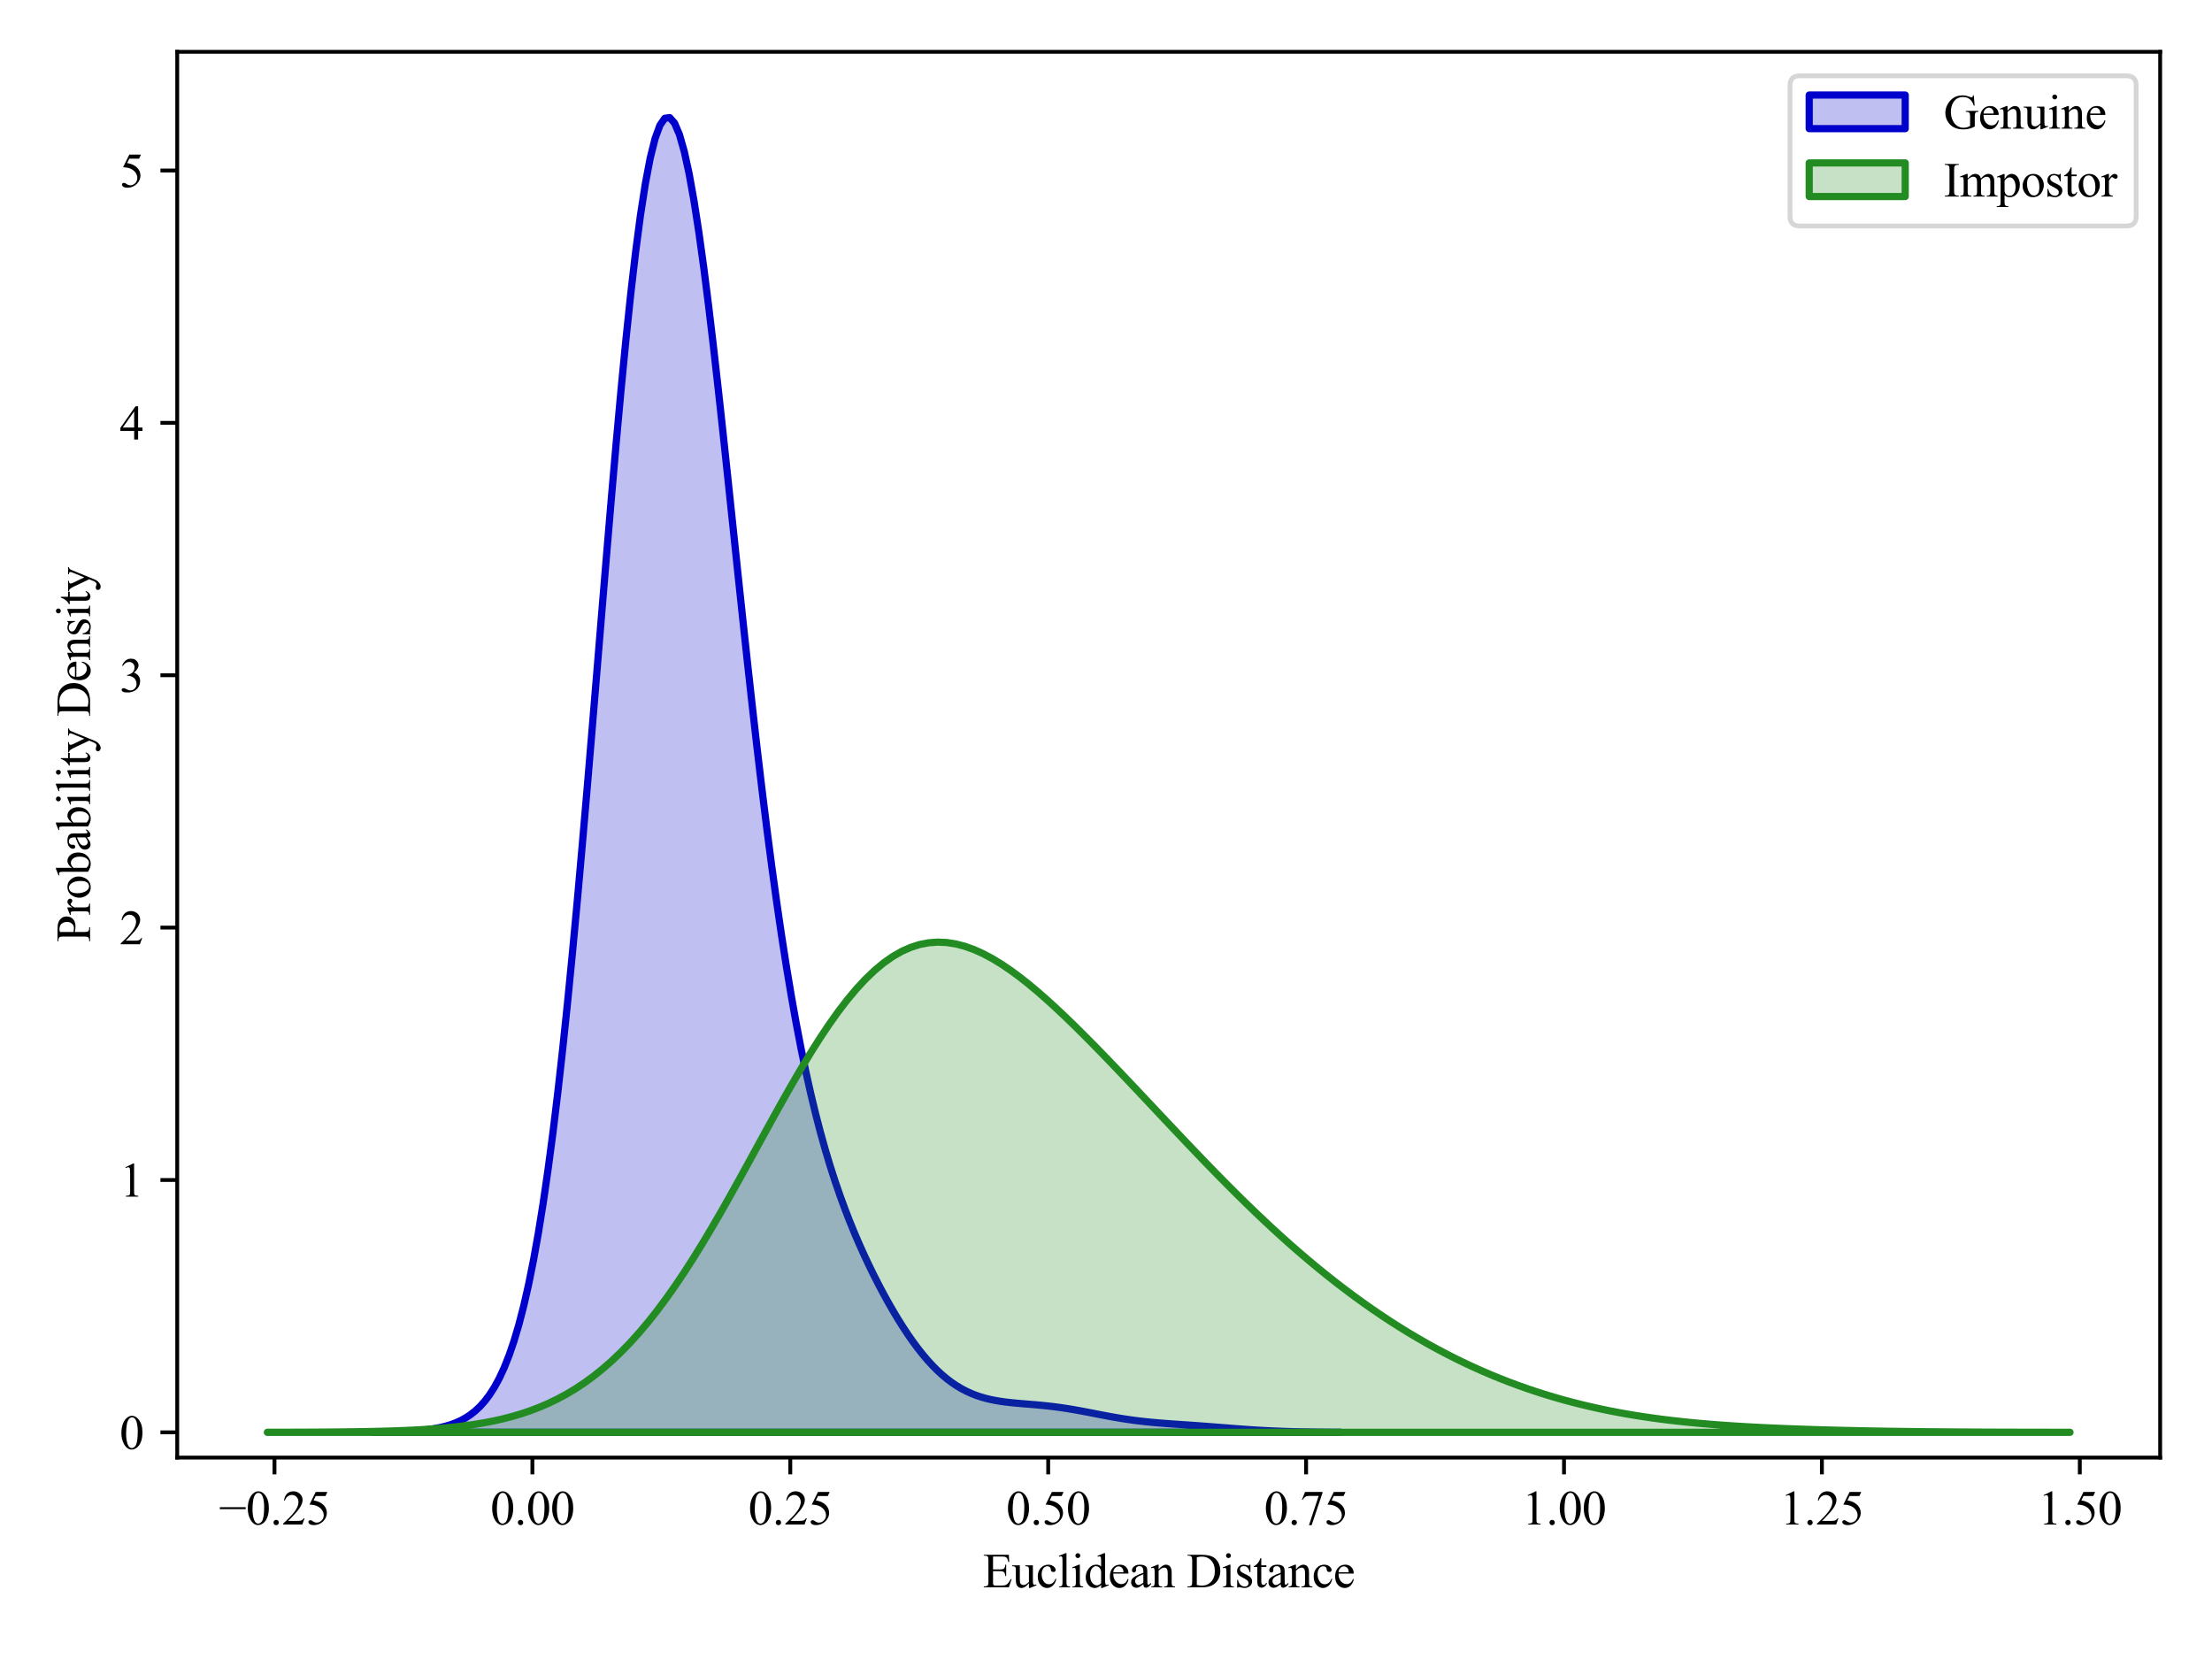 <?xml version="1.0" encoding="utf-8" standalone="no"?>
<!DOCTYPE svg PUBLIC "-//W3C//DTD SVG 1.1//EN"
  "http://www.w3.org/Graphics/SVG/1.1/DTD/svg11.dtd">
<svg xmlns:xlink="http://www.w3.org/1999/xlink" width="460.8pt" height="345.6pt" viewBox="0 0 460.8 345.6" xmlns="http://www.w3.org/2000/svg" version="1.1">
 <defs>
  <style type="text/css">*{stroke-linejoin: round; stroke-linecap: butt}</style>
 </defs>
 <g id="figure_1">
  <g id="patch_1">
   <path d="M 0 345.6 
L 460.8 345.6 
L 460.8 0 
L 0 0 
z
" style="fill: #ffffff"/>
  </g>
  <g id="axes_1">
   <g id="patch_2">
    <path d="M 36.92 303.64 
L 450 303.64 
L 450 10.8 
L 36.92 10.8 
z
" style="fill: #ffffff"/>
   </g>
   <g id="PolyCollection_1">
    <defs>
     <path id="me63780a106" d="M 77.707 -47.25 
L 77.707 -47.217 
L 78.72 -47.217 
L 79.733 -47.217 
L 80.746 -47.217 
L 81.759 -47.217 
L 82.772 -47.217 
L 83.785 -47.217 
L 84.798 -47.217 
L 85.811 -47.217 
L 86.824 -47.217 
L 87.837 -47.217 
L 88.85 -47.217 
L 89.863 -47.217 
L 90.876 -47.217 
L 91.889 -47.217 
L 92.902 -47.217 
L 93.915 -47.217 
L 94.928 -47.217 
L 95.941 -47.217 
L 96.954 -47.217 
L 97.967 -47.217 
L 98.98 -47.217 
L 99.993 -47.217 
L 101.006 -47.217 
L 102.019 -47.217 
L 103.032 -47.217 
L 104.046 -47.217 
L 105.059 -47.217 
L 106.072 -47.217 
L 107.085 -47.217 
L 108.098 -47.217 
L 109.111 -47.217 
L 110.124 -47.217 
L 111.137 -47.217 
L 112.15 -47.217 
L 113.163 -47.217 
L 114.176 -47.217 
L 115.189 -47.217 
L 116.202 -47.217 
L 117.215 -47.217 
L 118.228 -47.217 
L 119.241 -47.217 
L 120.254 -47.217 
L 121.267 -47.217 
L 122.28 -47.217 
L 123.293 -47.217 
L 124.306 -47.217 
L 125.319 -47.217 
L 126.332 -47.217 
L 127.345 -47.217 
L 128.358 -47.217 
L 129.371 -47.217 
L 130.384 -47.217 
L 131.397 -47.217 
L 132.41 -47.217 
L 133.423 -47.217 
L 134.437 -47.217 
L 135.45 -47.217 
L 136.463 -47.217 
L 137.476 -47.217 
L 138.489 -47.217 
L 139.502 -47.217 
L 140.515 -47.217 
L 141.528 -47.217 
L 142.541 -47.217 
L 143.554 -47.217 
L 144.567 -47.217 
L 145.58 -47.217 
L 146.593 -47.217 
L 147.606 -47.217 
L 148.619 -47.217 
L 149.632 -47.217 
L 150.645 -47.217 
L 151.658 -47.217 
L 152.671 -47.217 
L 153.684 -47.217 
L 154.697 -47.217 
L 155.71 -47.217 
L 156.723 -47.217 
L 157.736 -47.217 
L 158.749 -47.217 
L 159.762 -47.217 
L 160.775 -47.217 
L 161.788 -47.217 
L 162.801 -47.217 
L 163.815 -47.217 
L 164.828 -47.217 
L 165.841 -47.217 
L 166.854 -47.217 
L 167.867 -47.217 
L 168.88 -47.217 
L 169.893 -47.217 
L 170.906 -47.217 
L 171.919 -47.217 
L 172.932 -47.217 
L 173.945 -47.217 
L 174.958 -47.217 
L 175.971 -47.217 
L 176.984 -47.217 
L 177.997 -47.217 
L 179.01 -47.217 
L 180.023 -47.217 
L 181.036 -47.217 
L 182.049 -47.217 
L 183.062 -47.217 
L 184.075 -47.217 
L 185.088 -47.217 
L 186.101 -47.217 
L 187.114 -47.217 
L 188.127 -47.217 
L 189.14 -47.217 
L 190.153 -47.217 
L 191.166 -47.217 
L 192.179 -47.217 
L 193.192 -47.217 
L 194.206 -47.217 
L 195.219 -47.217 
L 196.232 -47.217 
L 197.245 -47.217 
L 198.258 -47.217 
L 199.271 -47.217 
L 200.284 -47.217 
L 201.297 -47.217 
L 202.31 -47.217 
L 203.323 -47.217 
L 204.336 -47.217 
L 205.349 -47.217 
L 206.362 -47.217 
L 207.375 -47.217 
L 208.388 -47.217 
L 209.401 -47.217 
L 210.414 -47.217 
L 211.427 -47.217 
L 212.44 -47.217 
L 213.453 -47.217 
L 214.466 -47.217 
L 215.479 -47.217 
L 216.492 -47.217 
L 217.505 -47.217 
L 218.518 -47.217 
L 219.531 -47.217 
L 220.544 -47.217 
L 221.557 -47.217 
L 222.57 -47.217 
L 223.584 -47.217 
L 224.597 -47.217 
L 225.61 -47.217 
L 226.623 -47.217 
L 227.636 -47.217 
L 228.649 -47.217 
L 229.662 -47.217 
L 230.675 -47.217 
L 231.688 -47.217 
L 232.701 -47.217 
L 233.714 -47.217 
L 234.727 -47.217 
L 235.74 -47.217 
L 236.753 -47.217 
L 237.766 -47.217 
L 238.779 -47.217 
L 239.792 -47.217 
L 240.805 -47.217 
L 241.818 -47.217 
L 242.831 -47.217 
L 243.844 -47.217 
L 244.857 -47.217 
L 245.87 -47.217 
L 246.883 -47.217 
L 247.896 -47.217 
L 248.909 -47.217 
L 249.922 -47.217 
L 250.935 -47.217 
L 251.948 -47.217 
L 252.961 -47.217 
L 253.975 -47.217 
L 254.988 -47.217 
L 256.001 -47.217 
L 257.014 -47.217 
L 258.027 -47.217 
L 259.04 -47.217 
L 260.053 -47.217 
L 261.066 -47.217 
L 262.079 -47.217 
L 263.092 -47.217 
L 264.105 -47.217 
L 265.118 -47.217 
L 266.131 -47.217 
L 267.144 -47.217 
L 268.157 -47.217 
L 269.17 -47.217 
L 270.183 -47.217 
L 271.196 -47.217 
L 272.209 -47.217 
L 273.222 -47.217 
L 274.235 -47.217 
L 275.248 -47.217 
L 276.261 -47.217 
L 277.274 -47.217 
L 278.287 -47.217 
L 279.3 -47.217 
L 279.3 -47.231 
L 279.3 -47.231 
L 278.287 -47.236 
L 277.274 -47.241 
L 276.261 -47.248 
L 275.248 -47.257 
L 274.235 -47.267 
L 273.222 -47.28 
L 272.209 -47.296 
L 271.196 -47.314 
L 270.183 -47.336 
L 269.17 -47.362 
L 268.157 -47.392 
L 267.144 -47.426 
L 266.131 -47.465 
L 265.118 -47.508 
L 264.105 -47.557 
L 263.092 -47.611 
L 262.079 -47.669 
L 261.066 -47.732 
L 260.053 -47.8 
L 259.04 -47.871 
L 258.027 -47.945 
L 257.014 -48.022 
L 256.001 -48.101 
L 254.988 -48.181 
L 253.975 -48.261 
L 252.961 -48.34 
L 251.948 -48.418 
L 250.935 -48.495 
L 249.922 -48.57 
L 248.909 -48.643 
L 247.896 -48.714 
L 246.883 -48.784 
L 245.87 -48.853 
L 244.857 -48.923 
L 243.844 -48.994 
L 242.831 -49.068 
L 241.818 -49.147 
L 240.805 -49.232 
L 239.792 -49.324 
L 238.779 -49.425 
L 237.766 -49.536 
L 236.753 -49.658 
L 235.74 -49.791 
L 234.727 -49.936 
L 233.714 -50.093 
L 232.701 -50.261 
L 231.688 -50.438 
L 230.675 -50.624 
L 229.662 -50.816 
L 228.649 -51.011 
L 227.636 -51.209 
L 226.623 -51.405 
L 225.61 -51.598 
L 224.597 -51.785 
L 223.584 -51.964 
L 222.57 -52.132 
L 221.557 -52.29 
L 220.544 -52.435 
L 219.531 -52.567 
L 218.518 -52.686 
L 217.505 -52.794 
L 216.492 -52.891 
L 215.479 -52.981 
L 214.466 -53.065 
L 213.453 -53.148 
L 212.44 -53.232 
L 211.427 -53.323 
L 210.414 -53.426 
L 209.401 -53.545 
L 208.388 -53.686 
L 207.375 -53.855 
L 206.362 -54.058 
L 205.349 -54.301 
L 204.336 -54.591 
L 203.323 -54.932 
L 202.31 -55.331 
L 201.297 -55.794 
L 200.284 -56.325 
L 199.271 -56.93 
L 198.258 -57.613 
L 197.245 -58.377 
L 196.232 -59.225 
L 195.219 -60.16 
L 194.206 -61.182 
L 193.192 -62.292 
L 192.179 -63.49 
L 191.166 -64.775 
L 190.153 -66.144 
L 189.14 -67.597 
L 188.127 -69.129 
L 187.114 -70.74 
L 186.101 -72.427 
L 185.088 -74.189 
L 184.075 -76.025 
L 183.062 -77.935 
L 182.049 -79.922 
L 181.036 -81.99 
L 180.023 -84.146 
L 179.01 -86.397 
L 177.997 -88.756 
L 176.984 -91.236 
L 175.971 -93.852 
L 174.958 -96.625 
L 173.945 -99.574 
L 172.932 -102.724 
L 171.919 -106.099 
L 170.906 -109.726 
L 169.893 -113.63 
L 168.88 -117.839 
L 167.867 -122.378 
L 166.854 -127.273 
L 165.841 -132.546 
L 164.828 -138.216 
L 163.815 -144.298 
L 162.801 -150.803 
L 161.788 -157.734 
L 160.775 -165.09 
L 159.762 -172.859 
L 158.749 -181.025 
L 157.736 -189.558 
L 156.723 -198.422 
L 155.71 -207.569 
L 154.697 -216.941 
L 153.684 -226.472 
L 152.671 -236.081 
L 151.658 -245.682 
L 150.645 -255.179 
L 149.632 -264.466 
L 148.619 -273.435 
L 147.606 -281.969 
L 146.593 -289.951 
L 145.58 -297.264 
L 144.567 -303.791 
L 143.554 -309.423 
L 142.541 -314.057 
L 141.528 -317.599 
L 140.515 -319.97 
L 139.502 -321.106 
L 138.489 -320.96 
L 137.476 -319.505 
L 136.463 -316.734 
L 135.45 -312.662 
L 134.437 -307.326 
L 133.423 -300.784 
L 132.41 -293.111 
L 131.397 -284.406 
L 130.384 -274.779 
L 129.371 -264.356 
L 128.358 -253.273 
L 127.345 -241.672 
L 126.332 -229.701 
L 125.319 -217.506 
L 124.306 -205.229 
L 123.293 -193.007 
L 122.28 -180.968 
L 121.267 -169.228 
L 120.254 -157.887 
L 119.241 -147.034 
L 118.228 -136.74 
L 117.215 -127.06 
L 116.202 -118.034 
L 115.189 -109.686 
L 114.176 -102.026 
L 113.163 -95.052 
L 112.15 -88.75 
L 111.137 -83.096 
L 110.124 -78.06 
L 109.111 -73.606 
L 108.098 -69.691 
L 107.085 -66.273 
L 106.072 -63.307 
L 105.059 -60.748 
L 104.046 -58.552 
L 103.032 -56.678 
L 102.019 -55.086 
L 101.006 -53.741 
L 99.993 -52.608 
L 98.98 -51.659 
L 97.967 -50.866 
L 96.954 -50.205 
L 95.941 -49.658 
L 94.928 -49.204 
L 93.915 -48.83 
L 92.902 -48.523 
L 91.889 -48.27 
L 90.876 -48.064 
L 89.863 -47.895 
L 88.85 -47.758 
L 87.837 -47.647 
L 86.824 -47.557 
L 85.811 -47.485 
L 84.798 -47.427 
L 83.785 -47.381 
L 82.772 -47.344 
L 81.759 -47.315 
L 80.746 -47.292 
L 79.733 -47.274 
L 78.72 -47.26 
L 77.707 -47.25 
z
" style="stroke: #0000cc; stroke-width: 1.5"/>
    </defs>
    <g clip-path="url(#pa1a0a9e992)">
     <use xlink:href="#me63780a106" x="0" y="345.6" style="fill: #0000cc; fill-opacity: 0.25; stroke: #0000cc; stroke-width: 1.5"/>
    </g>
   </g>
   <g id="PolyCollection_2">
    <defs>
     <path id="ma2e705f2ea" d="M 55.696 -47.229 
L 55.696 -47.217 
L 57.583 -47.217 
L 59.471 -47.217 
L 61.358 -47.217 
L 63.245 -47.217 
L 65.132 -47.217 
L 67.019 -47.217 
L 68.906 -47.217 
L 70.793 -47.217 
L 72.68 -47.217 
L 74.567 -47.217 
L 76.454 -47.217 
L 78.341 -47.217 
L 80.228 -47.217 
L 82.115 -47.217 
L 84.002 -47.217 
L 85.89 -47.217 
L 87.777 -47.217 
L 89.664 -47.217 
L 91.551 -47.217 
L 93.438 -47.217 
L 95.325 -47.217 
L 97.212 -47.217 
L 99.099 -47.217 
L 100.986 -47.217 
L 102.873 -47.217 
L 104.76 -47.217 
L 106.647 -47.217 
L 108.534 -47.217 
L 110.421 -47.217 
L 112.309 -47.217 
L 114.196 -47.217 
L 116.083 -47.217 
L 117.97 -47.217 
L 119.857 -47.217 
L 121.744 -47.217 
L 123.631 -47.217 
L 125.518 -47.217 
L 127.405 -47.217 
L 129.292 -47.217 
L 131.179 -47.217 
L 133.066 -47.217 
L 134.953 -47.217 
L 136.84 -47.217 
L 138.728 -47.217 
L 140.615 -47.217 
L 142.502 -47.217 
L 144.389 -47.217 
L 146.276 -47.217 
L 148.163 -47.217 
L 150.05 -47.217 
L 151.937 -47.217 
L 153.824 -47.217 
L 155.711 -47.217 
L 157.598 -47.217 
L 159.485 -47.217 
L 161.372 -47.217 
L 163.259 -47.217 
L 165.147 -47.217 
L 167.034 -47.217 
L 168.921 -47.217 
L 170.808 -47.217 
L 172.695 -47.217 
L 174.582 -47.217 
L 176.469 -47.217 
L 178.356 -47.217 
L 180.243 -47.217 
L 182.13 -47.217 
L 184.017 -47.217 
L 185.904 -47.217 
L 187.791 -47.217 
L 189.678 -47.217 
L 191.566 -47.217 
L 193.453 -47.217 
L 195.34 -47.217 
L 197.227 -47.217 
L 199.114 -47.217 
L 201.001 -47.217 
L 202.888 -47.217 
L 204.775 -47.217 
L 206.662 -47.217 
L 208.549 -47.217 
L 210.436 -47.217 
L 212.323 -47.217 
L 214.21 -47.217 
L 216.097 -47.217 
L 217.985 -47.217 
L 219.872 -47.217 
L 221.759 -47.217 
L 223.646 -47.217 
L 225.533 -47.217 
L 227.42 -47.217 
L 229.307 -47.217 
L 231.194 -47.217 
L 233.081 -47.217 
L 234.968 -47.217 
L 236.855 -47.217 
L 238.742 -47.217 
L 240.629 -47.217 
L 242.516 -47.217 
L 244.404 -47.217 
L 246.291 -47.217 
L 248.178 -47.217 
L 250.065 -47.217 
L 251.952 -47.217 
L 253.839 -47.217 
L 255.726 -47.217 
L 257.613 -47.217 
L 259.5 -47.217 
L 261.387 -47.217 
L 263.274 -47.217 
L 265.161 -47.217 
L 267.048 -47.217 
L 268.935 -47.217 
L 270.823 -47.217 
L 272.71 -47.217 
L 274.597 -47.217 
L 276.484 -47.217 
L 278.371 -47.217 
L 280.258 -47.217 
L 282.145 -47.217 
L 284.032 -47.217 
L 285.919 -47.217 
L 287.806 -47.217 
L 289.693 -47.217 
L 291.58 -47.217 
L 293.467 -47.217 
L 295.354 -47.217 
L 297.242 -47.217 
L 299.129 -47.217 
L 301.016 -47.217 
L 302.903 -47.217 
L 304.79 -47.217 
L 306.677 -47.217 
L 308.564 -47.217 
L 310.451 -47.217 
L 312.338 -47.217 
L 314.225 -47.217 
L 316.112 -47.217 
L 317.999 -47.217 
L 319.886 -47.217 
L 321.773 -47.217 
L 323.661 -47.217 
L 325.548 -47.217 
L 327.435 -47.217 
L 329.322 -47.217 
L 331.209 -47.217 
L 333.096 -47.217 
L 334.983 -47.217 
L 336.87 -47.217 
L 338.757 -47.217 
L 340.644 -47.217 
L 342.531 -47.217 
L 344.418 -47.217 
L 346.305 -47.217 
L 348.192 -47.217 
L 350.08 -47.217 
L 351.967 -47.217 
L 353.854 -47.217 
L 355.741 -47.217 
L 357.628 -47.217 
L 359.515 -47.217 
L 361.402 -47.217 
L 363.289 -47.217 
L 365.176 -47.217 
L 367.063 -47.217 
L 368.95 -47.217 
L 370.837 -47.217 
L 372.724 -47.217 
L 374.611 -47.217 
L 376.499 -47.217 
L 378.386 -47.217 
L 380.273 -47.217 
L 382.16 -47.217 
L 384.047 -47.217 
L 385.934 -47.217 
L 387.821 -47.217 
L 389.708 -47.217 
L 391.595 -47.217 
L 393.482 -47.217 
L 395.369 -47.217 
L 397.256 -47.217 
L 399.143 -47.217 
L 401.03 -47.217 
L 402.918 -47.217 
L 404.805 -47.217 
L 406.692 -47.217 
L 408.579 -47.217 
L 410.466 -47.217 
L 412.353 -47.217 
L 414.24 -47.217 
L 416.127 -47.217 
L 418.014 -47.217 
L 419.901 -47.217 
L 421.788 -47.217 
L 423.675 -47.217 
L 425.562 -47.217 
L 427.449 -47.217 
L 429.337 -47.217 
L 431.224 -47.217 
L 431.224 -47.224 
L 431.224 -47.224 
L 429.337 -47.225 
L 427.449 -47.227 
L 425.562 -47.23 
L 423.675 -47.233 
L 421.788 -47.237 
L 419.901 -47.241 
L 418.014 -47.246 
L 416.127 -47.252 
L 414.24 -47.259 
L 412.353 -47.267 
L 410.466 -47.277 
L 408.579 -47.287 
L 406.692 -47.3 
L 404.805 -47.314 
L 402.918 -47.33 
L 401.03 -47.348 
L 399.143 -47.368 
L 397.256 -47.391 
L 395.369 -47.416 
L 393.482 -47.443 
L 391.595 -47.474 
L 389.708 -47.507 
L 387.821 -47.543 
L 385.934 -47.583 
L 384.047 -47.625 
L 382.16 -47.672 
L 380.273 -47.723 
L 378.386 -47.777 
L 376.499 -47.837 
L 374.611 -47.901 
L 372.724 -47.97 
L 370.837 -48.045 
L 368.95 -48.127 
L 367.063 -48.216 
L 365.176 -48.313 
L 363.289 -48.419 
L 361.402 -48.534 
L 359.515 -48.659 
L 357.628 -48.797 
L 355.741 -48.947 
L 353.854 -49.11 
L 351.967 -49.289 
L 350.08 -49.484 
L 348.192 -49.697 
L 346.305 -49.928 
L 344.418 -50.179 
L 342.531 -50.452 
L 340.644 -50.746 
L 338.757 -51.064 
L 336.87 -51.406 
L 334.983 -51.774 
L 333.096 -52.168 
L 331.209 -52.59 
L 329.322 -53.04 
L 327.435 -53.518 
L 325.548 -54.027 
L 323.661 -54.567 
L 321.773 -55.138 
L 319.886 -55.741 
L 317.999 -56.377 
L 316.112 -57.048 
L 314.225 -57.752 
L 312.338 -58.492 
L 310.451 -59.268 
L 308.564 -60.08 
L 306.677 -60.929 
L 304.79 -61.816 
L 302.903 -62.742 
L 301.016 -63.706 
L 299.129 -64.709 
L 297.242 -65.751 
L 295.354 -66.833 
L 293.467 -67.956 
L 291.58 -69.118 
L 289.693 -70.321 
L 287.806 -71.564 
L 285.919 -72.848 
L 284.032 -74.173 
L 282.145 -75.538 
L 280.258 -76.944 
L 278.371 -78.391 
L 276.484 -79.878 
L 274.597 -81.405 
L 272.71 -82.973 
L 270.823 -84.58 
L 268.935 -86.226 
L 267.048 -87.911 
L 265.161 -89.632 
L 263.274 -91.39 
L 261.387 -93.183 
L 259.5 -95.008 
L 257.613 -96.864 
L 255.726 -98.749 
L 253.839 -100.66 
L 251.952 -102.593 
L 250.065 -104.547 
L 248.178 -106.518 
L 246.291 -108.503 
L 244.404 -110.498 
L 242.516 -112.501 
L 240.629 -114.507 
L 238.742 -116.513 
L 236.855 -118.516 
L 234.968 -120.512 
L 233.081 -122.497 
L 231.194 -124.468 
L 229.307 -126.419 
L 227.42 -128.348 
L 225.533 -130.247 
L 223.646 -132.112 
L 221.759 -133.935 
L 219.872 -135.71 
L 217.985 -137.428 
L 216.097 -139.079 
L 214.21 -140.654 
L 212.323 -142.14 
L 210.436 -143.526 
L 208.549 -144.798 
L 206.662 -145.942 
L 204.775 -146.945 
L 202.888 -147.792 
L 201.001 -148.468 
L 199.114 -148.961 
L 197.227 -149.255 
L 195.34 -149.339 
L 193.453 -149.203 
L 191.566 -148.837 
L 189.678 -148.234 
L 187.791 -147.388 
L 185.904 -146.298 
L 184.017 -144.964 
L 182.13 -143.387 
L 180.243 -141.574 
L 178.356 -139.532 
L 176.469 -137.272 
L 174.582 -134.808 
L 172.695 -132.153 
L 170.808 -129.327 
L 168.921 -126.347 
L 167.034 -123.234 
L 165.147 -120.01 
L 163.259 -116.697 
L 161.372 -113.317 
L 159.485 -109.893 
L 157.598 -106.448 
L 155.711 -103.003 
L 153.824 -99.58 
L 151.937 -96.198 
L 150.05 -92.875 
L 148.163 -89.63 
L 146.276 -86.476 
L 144.389 -83.428 
L 142.502 -80.498 
L 140.615 -77.695 
L 138.728 -75.026 
L 136.84 -72.499 
L 134.953 -70.117 
L 133.066 -67.883 
L 131.179 -65.798 
L 129.292 -63.861 
L 127.405 -62.069 
L 125.518 -60.421 
L 123.631 -58.91 
L 121.744 -57.534 
L 119.857 -56.284 
L 117.97 -55.155 
L 116.083 -54.141 
L 114.196 -53.232 
L 112.309 -52.423 
L 110.421 -51.705 
L 108.534 -51.071 
L 106.647 -50.514 
L 104.76 -50.026 
L 102.873 -49.602 
L 100.986 -49.234 
L 99.099 -48.916 
L 97.212 -48.642 
L 95.325 -48.408 
L 93.438 -48.209 
L 91.551 -48.04 
L 89.664 -47.897 
L 87.777 -47.777 
L 85.89 -47.676 
L 84.002 -47.592 
L 82.115 -47.522 
L 80.228 -47.464 
L 78.341 -47.417 
L 76.454 -47.378 
L 74.567 -47.346 
L 72.68 -47.32 
L 70.793 -47.299 
L 68.906 -47.282 
L 67.019 -47.268 
L 65.132 -47.257 
L 63.245 -47.249 
L 61.358 -47.242 
L 59.471 -47.236 
L 57.583 -47.232 
L 55.696 -47.229 
z
" style="stroke: #228b22; stroke-width: 1.5"/>
    </defs>
    <g clip-path="url(#pa1a0a9e992)">
     <use xlink:href="#ma2e705f2ea" x="0" y="345.6" style="fill: #228b22; fill-opacity: 0.25; stroke: #228b22; stroke-width: 1.5"/>
    </g>
   </g>
   <g id="matplotlib.axis_1">
    <g id="xtick_1">
     <g id="line2d_1">
      <defs>
       <path id="m940cceb489" d="M 0 0 
L 0 3.5 
" style="stroke: #000000; stroke-width: 0.8"/>
      </defs>
      <g>
       <use xlink:href="#m940cceb489" x="57.181" y="303.64" style="stroke: #000000; stroke-width: 0.8"/>
      </g>
     </g>
     <g id="text_1">
      <!-- −0.25 -->
      <g transform="translate(45.612 317.584) scale(0.1 -0.1)">
       <defs>
        <path id="TimesNewRomanPSMT-2212" d="M 3484 2000 
L 116 2000 
L 116 2256 
L 3484 2256 
L 3484 2000 
z
" transform="scale(0.016)"/>
        <path id="TimesNewRomanPSMT-30" d="M 231 2094 
Q 231 2819 450 3342 
Q 669 3866 1031 4122 
Q 1313 4325 1613 4325 
Q 2100 4325 2488 3828 
Q 2972 3213 2972 2159 
Q 2972 1422 2759 906 
Q 2547 391 2217 158 
Q 1888 -75 1581 -75 
Q 975 -75 572 641 
Q 231 1244 231 2094 
z
M 844 2016 
Q 844 1141 1059 588 
Q 1238 122 1591 122 
Q 1759 122 1940 273 
Q 2122 425 2216 781 
Q 2359 1319 2359 2297 
Q 2359 3022 2209 3506 
Q 2097 3866 1919 4016 
Q 1791 4119 1609 4119 
Q 1397 4119 1231 3928 
Q 1006 3669 925 3112 
Q 844 2556 844 2016 
z
" transform="scale(0.016)"/>
        <path id="TimesNewRomanPSMT-2e" d="M 800 606 
Q 947 606 1047 504 
Q 1147 403 1147 259 
Q 1147 116 1045 14 
Q 944 -88 800 -88 
Q 656 -88 554 14 
Q 453 116 453 259 
Q 453 406 554 506 
Q 656 606 800 606 
z
" transform="scale(0.016)"/>
        <path id="TimesNewRomanPSMT-32" d="M 2934 816 
L 2638 0 
L 138 0 
L 138 116 
Q 1241 1122 1691 1759 
Q 2141 2397 2141 2925 
Q 2141 3328 1894 3587 
Q 1647 3847 1303 3847 
Q 991 3847 742 3664 
Q 494 3481 375 3128 
L 259 3128 
Q 338 3706 661 4015 
Q 984 4325 1469 4325 
Q 1984 4325 2329 3994 
Q 2675 3663 2675 3213 
Q 2675 2891 2525 2569 
Q 2294 2063 1775 1497 
Q 997 647 803 472 
L 1909 472 
Q 2247 472 2383 497 
Q 2519 522 2628 598 
Q 2738 675 2819 816 
L 2934 816 
z
" transform="scale(0.016)"/>
        <path id="TimesNewRomanPSMT-35" d="M 2778 4238 
L 2534 3706 
L 1259 3706 
L 981 3138 
Q 1809 3016 2294 2522 
Q 2709 2097 2709 1522 
Q 2709 1188 2573 903 
Q 2438 619 2231 419 
Q 2025 219 1772 97 
Q 1413 -75 1034 -75 
Q 653 -75 479 54 
Q 306 184 306 341 
Q 306 428 378 495 
Q 450 563 559 563 
Q 641 563 702 538 
Q 763 513 909 409 
Q 1144 247 1384 247 
Q 1750 247 2026 523 
Q 2303 800 2303 1197 
Q 2303 1581 2056 1914 
Q 1809 2247 1375 2428 
Q 1034 2569 447 2591 
L 1259 4238 
L 2778 4238 
z
" transform="scale(0.016)"/>
       </defs>
       <use xlink:href="#TimesNewRomanPSMT-2212"/>
       <use xlink:href="#TimesNewRomanPSMT-30" x="56.396"/>
       <use xlink:href="#TimesNewRomanPSMT-2e" x="106.396"/>
       <use xlink:href="#TimesNewRomanPSMT-32" x="131.396"/>
       <use xlink:href="#TimesNewRomanPSMT-35" x="181.396"/>
      </g>
     </g>
    </g>
    <g id="xtick_2">
     <g id="line2d_2">
      <g>
       <use xlink:href="#m940cceb489" x="110.907" y="303.64" style="stroke: #000000; stroke-width: 0.8"/>
      </g>
     </g>
     <g id="text_2">
      <!-- 0.00 -->
      <g transform="translate(102.157 317.584) scale(0.1 -0.1)">
       <use xlink:href="#TimesNewRomanPSMT-30"/>
       <use xlink:href="#TimesNewRomanPSMT-2e" x="50"/>
       <use xlink:href="#TimesNewRomanPSMT-30" x="75"/>
       <use xlink:href="#TimesNewRomanPSMT-30" x="125"/>
      </g>
     </g>
    </g>
    <g id="xtick_3">
     <g id="line2d_3">
      <g>
       <use xlink:href="#m940cceb489" x="164.633" y="303.64" style="stroke: #000000; stroke-width: 0.8"/>
      </g>
     </g>
     <g id="text_3">
      <!-- 0.25 -->
      <g transform="translate(155.883 317.584) scale(0.1 -0.1)">
       <use xlink:href="#TimesNewRomanPSMT-30"/>
       <use xlink:href="#TimesNewRomanPSMT-2e" x="50"/>
       <use xlink:href="#TimesNewRomanPSMT-32" x="75"/>
       <use xlink:href="#TimesNewRomanPSMT-35" x="125"/>
      </g>
     </g>
    </g>
    <g id="xtick_4">
     <g id="line2d_4">
      <g>
       <use xlink:href="#m940cceb489" x="218.358" y="303.64" style="stroke: #000000; stroke-width: 0.8"/>
      </g>
     </g>
     <g id="text_4">
      <!-- 0.50 -->
      <g transform="translate(209.608 317.584) scale(0.1 -0.1)">
       <use xlink:href="#TimesNewRomanPSMT-30"/>
       <use xlink:href="#TimesNewRomanPSMT-2e" x="50"/>
       <use xlink:href="#TimesNewRomanPSMT-35" x="75"/>
       <use xlink:href="#TimesNewRomanPSMT-30" x="125"/>
      </g>
     </g>
    </g>
    <g id="xtick_5">
     <g id="line2d_5">
      <g>
       <use xlink:href="#m940cceb489" x="272.084" y="303.64" style="stroke: #000000; stroke-width: 0.8"/>
      </g>
     </g>
     <g id="text_5">
      <!-- 0.75 -->
      <g transform="translate(263.334 317.584) scale(0.1 -0.1)">
       <defs>
        <path id="TimesNewRomanPSMT-37" d="M 644 4238 
L 2916 4238 
L 2916 4119 
L 1503 -88 
L 1153 -88 
L 2419 3728 
L 1253 3728 
Q 900 3728 750 3644 
Q 488 3500 328 3200 
L 238 3234 
L 644 4238 
z
" transform="scale(0.016)"/>
       </defs>
       <use xlink:href="#TimesNewRomanPSMT-30"/>
       <use xlink:href="#TimesNewRomanPSMT-2e" x="50"/>
       <use xlink:href="#TimesNewRomanPSMT-37" x="75"/>
       <use xlink:href="#TimesNewRomanPSMT-35" x="125"/>
      </g>
     </g>
    </g>
    <g id="xtick_6">
     <g id="line2d_6">
      <g>
       <use xlink:href="#m940cceb489" x="325.81" y="303.64" style="stroke: #000000; stroke-width: 0.8"/>
      </g>
     </g>
     <g id="text_6">
      <!-- 1.00 -->
      <g transform="translate(317.06 317.584) scale(0.1 -0.1)">
       <defs>
        <path id="TimesNewRomanPSMT-31" d="M 750 3822 
L 1781 4325 
L 1884 4325 
L 1884 747 
Q 1884 391 1914 303 
Q 1944 216 2037 169 
Q 2131 122 2419 116 
L 2419 0 
L 825 0 
L 825 116 
Q 1125 122 1212 167 
Q 1300 213 1334 289 
Q 1369 366 1369 747 
L 1369 3034 
Q 1369 3497 1338 3628 
Q 1316 3728 1258 3775 
Q 1200 3822 1119 3822 
Q 1003 3822 797 3725 
L 750 3822 
z
" transform="scale(0.016)"/>
       </defs>
       <use xlink:href="#TimesNewRomanPSMT-31"/>
       <use xlink:href="#TimesNewRomanPSMT-2e" x="50"/>
       <use xlink:href="#TimesNewRomanPSMT-30" x="75"/>
       <use xlink:href="#TimesNewRomanPSMT-30" x="125"/>
      </g>
     </g>
    </g>
    <g id="xtick_7">
     <g id="line2d_7">
      <g>
       <use xlink:href="#m940cceb489" x="379.536" y="303.64" style="stroke: #000000; stroke-width: 0.8"/>
      </g>
     </g>
     <g id="text_7">
      <!-- 1.25 -->
      <g transform="translate(370.786 317.584) scale(0.1 -0.1)">
       <use xlink:href="#TimesNewRomanPSMT-31"/>
       <use xlink:href="#TimesNewRomanPSMT-2e" x="50"/>
       <use xlink:href="#TimesNewRomanPSMT-32" x="75"/>
       <use xlink:href="#TimesNewRomanPSMT-35" x="125"/>
      </g>
     </g>
    </g>
    <g id="xtick_8">
     <g id="line2d_8">
      <g>
       <use xlink:href="#m940cceb489" x="433.262" y="303.64" style="stroke: #000000; stroke-width: 0.8"/>
      </g>
     </g>
     <g id="text_8">
      <!-- 1.50 -->
      <g transform="translate(424.512 317.584) scale(0.1 -0.1)">
       <use xlink:href="#TimesNewRomanPSMT-31"/>
       <use xlink:href="#TimesNewRomanPSMT-2e" x="50"/>
       <use xlink:href="#TimesNewRomanPSMT-35" x="75"/>
       <use xlink:href="#TimesNewRomanPSMT-30" x="125"/>
      </g>
     </g>
    </g>
    <g id="text_9">
     <!-- Euclidean Distance -->
     <g transform="translate(204.726 330.667) scale(0.1 -0.1)">
      <defs>
       <path id="TimesNewRomanPSMT-45" d="M 1338 4006 
L 1338 2331 
L 2269 2331 
Q 2631 2331 2753 2441 
Q 2916 2584 2934 2947 
L 3050 2947 
L 3050 1472 
L 2934 1472 
Q 2891 1781 2847 1869 
Q 2791 1978 2662 2040 
Q 2534 2103 2269 2103 
L 1338 2103 
L 1338 706 
Q 1338 425 1363 364 
Q 1388 303 1450 267 
Q 1513 231 1688 231 
L 2406 231 
Q 2766 231 2928 281 
Q 3091 331 3241 478 
Q 3434 672 3638 1063 
L 3763 1063 
L 3397 0 
L 131 0 
L 131 116 
L 281 116 
Q 431 116 566 188 
Q 666 238 702 338 
Q 738 438 738 747 
L 738 3500 
Q 738 3903 656 3997 
Q 544 4122 281 4122 
L 131 4122 
L 131 4238 
L 3397 4238 
L 3444 3309 
L 3322 3309 
Q 3256 3644 3176 3769 
Q 3097 3894 2941 3959 
Q 2816 4006 2500 4006 
L 1338 4006 
z
" transform="scale(0.016)"/>
       <path id="TimesNewRomanPSMT-75" d="M 2709 2863 
L 2709 1128 
Q 2709 631 2732 520 
Q 2756 409 2807 365 
Q 2859 322 2928 322 
Q 3025 322 3147 375 
L 3191 266 
L 2334 -88 
L 2194 -88 
L 2194 519 
Q 1825 119 1631 15 
Q 1438 -88 1222 -88 
Q 981 -88 804 51 
Q 628 191 559 409 
Q 491 628 491 1028 
L 491 2306 
Q 491 2509 447 2587 
Q 403 2666 317 2708 
Q 231 2750 6 2747 
L 6 2863 
L 1009 2863 
L 1009 947 
Q 1009 547 1148 422 
Q 1288 297 1484 297 
Q 1619 297 1789 381 
Q 1959 466 2194 703 
L 2194 2325 
Q 2194 2569 2105 2655 
Q 2016 2741 1734 2747 
L 1734 2863 
L 2709 2863 
z
" transform="scale(0.016)"/>
       <path id="TimesNewRomanPSMT-63" d="M 2631 1088 
Q 2516 522 2178 217 
Q 1841 -88 1431 -88 
Q 944 -88 581 321 
Q 219 731 219 1428 
Q 219 2103 620 2525 
Q 1022 2947 1584 2947 
Q 2006 2947 2278 2723 
Q 2550 2500 2550 2259 
Q 2550 2141 2473 2067 
Q 2397 1994 2259 1994 
Q 2075 1994 1981 2113 
Q 1928 2178 1911 2362 
Q 1894 2547 1784 2644 
Q 1675 2738 1481 2738 
Q 1169 2738 978 2506 
Q 725 2200 725 1697 
Q 725 1184 976 792 
Q 1228 400 1656 400 
Q 1963 400 2206 609 
Q 2378 753 2541 1131 
L 2631 1088 
z
" transform="scale(0.016)"/>
       <path id="TimesNewRomanPSMT-6c" d="M 1184 4444 
L 1184 647 
Q 1184 378 1223 290 
Q 1263 203 1344 158 
Q 1425 113 1647 113 
L 1647 0 
L 244 0 
L 244 113 
Q 441 113 512 153 
Q 584 194 625 287 
Q 666 381 666 647 
L 666 3247 
Q 666 3731 644 3842 
Q 622 3953 573 3993 
Q 525 4034 450 4034 
Q 369 4034 244 3984 
L 191 4094 
L 1044 4444 
L 1184 4444 
z
" transform="scale(0.016)"/>
       <path id="TimesNewRomanPSMT-69" d="M 928 4444 
Q 1059 4444 1151 4351 
Q 1244 4259 1244 4128 
Q 1244 3997 1151 3903 
Q 1059 3809 928 3809 
Q 797 3809 703 3903 
Q 609 3997 609 4128 
Q 609 4259 701 4351 
Q 794 4444 928 4444 
z
M 1188 2947 
L 1188 647 
Q 1188 378 1227 289 
Q 1266 200 1342 156 
Q 1419 113 1622 113 
L 1622 0 
L 231 0 
L 231 113 
Q 441 113 512 153 
Q 584 194 626 287 
Q 669 381 669 647 
L 669 1750 
Q 669 2216 641 2353 
Q 619 2453 572 2492 
Q 525 2531 444 2531 
Q 356 2531 231 2484 
L 188 2597 
L 1050 2947 
L 1188 2947 
z
" transform="scale(0.016)"/>
       <path id="TimesNewRomanPSMT-64" d="M 2222 322 
Q 2013 103 1813 7 
Q 1613 -88 1381 -88 
Q 913 -88 563 304 
Q 213 697 213 1313 
Q 213 1928 600 2439 
Q 988 2950 1597 2950 
Q 1975 2950 2222 2709 
L 2222 3238 
Q 2222 3728 2198 3840 
Q 2175 3953 2125 3993 
Q 2075 4034 2000 4034 
Q 1919 4034 1784 3984 
L 1744 4094 
L 2597 4444 
L 2738 4444 
L 2738 1134 
Q 2738 631 2761 520 
Q 2784 409 2836 365 
Q 2888 322 2956 322 
Q 3041 322 3181 375 
L 3216 266 
L 2366 -88 
L 2222 -88 
L 2222 322 
z
M 2222 541 
L 2222 2016 
Q 2203 2228 2109 2403 
Q 2016 2578 1861 2667 
Q 1706 2756 1559 2756 
Q 1284 2756 1069 2509 
Q 784 2184 784 1559 
Q 784 928 1059 592 
Q 1334 256 1672 256 
Q 1956 256 2222 541 
z
" transform="scale(0.016)"/>
       <path id="TimesNewRomanPSMT-65" d="M 681 1784 
Q 678 1147 991 784 
Q 1303 422 1725 422 
Q 2006 422 2214 576 
Q 2422 731 2563 1106 
L 2659 1044 
Q 2594 616 2278 264 
Q 1963 -88 1488 -88 
Q 972 -88 605 314 
Q 238 716 238 1394 
Q 238 2128 614 2539 
Q 991 2950 1559 2950 
Q 2041 2950 2350 2633 
Q 2659 2316 2659 1784 
L 681 1784 
z
M 681 1966 
L 2006 1966 
Q 1991 2241 1941 2353 
Q 1863 2528 1708 2628 
Q 1553 2728 1384 2728 
Q 1125 2728 920 2526 
Q 716 2325 681 1966 
z
" transform="scale(0.016)"/>
       <path id="TimesNewRomanPSMT-61" d="M 1822 413 
Q 1381 72 1269 19 
Q 1100 -59 909 -59 
Q 613 -59 420 144 
Q 228 347 228 678 
Q 228 888 322 1041 
Q 450 1253 767 1440 
Q 1084 1628 1822 1897 
L 1822 2009 
Q 1822 2438 1686 2597 
Q 1550 2756 1291 2756 
Q 1094 2756 978 2650 
Q 859 2544 859 2406 
L 866 2225 
Q 866 2081 792 2003 
Q 719 1925 600 1925 
Q 484 1925 411 2006 
Q 338 2088 338 2228 
Q 338 2497 613 2722 
Q 888 2947 1384 2947 
Q 1766 2947 2009 2819 
Q 2194 2722 2281 2516 
Q 2338 2381 2338 1966 
L 2338 994 
Q 2338 584 2353 492 
Q 2369 400 2405 369 
Q 2441 338 2488 338 
Q 2538 338 2575 359 
Q 2641 400 2828 588 
L 2828 413 
Q 2478 -56 2159 -56 
Q 2006 -56 1915 50 
Q 1825 156 1822 413 
z
M 1822 616 
L 1822 1706 
Q 1350 1519 1213 1441 
Q 966 1303 859 1153 
Q 753 1003 753 825 
Q 753 600 887 451 
Q 1022 303 1197 303 
Q 1434 303 1822 616 
z
" transform="scale(0.016)"/>
       <path id="TimesNewRomanPSMT-6e" d="M 1034 2341 
Q 1538 2947 1994 2947 
Q 2228 2947 2397 2830 
Q 2566 2713 2666 2444 
Q 2734 2256 2734 1869 
L 2734 647 
Q 2734 375 2778 278 
Q 2813 200 2889 156 
Q 2966 113 3172 113 
L 3172 0 
L 1756 0 
L 1756 113 
L 1816 113 
Q 2016 113 2095 173 
Q 2175 234 2206 353 
Q 2219 400 2219 647 
L 2219 1819 
Q 2219 2209 2117 2386 
Q 2016 2563 1775 2563 
Q 1403 2563 1034 2156 
L 1034 647 
Q 1034 356 1069 288 
Q 1113 197 1189 155 
Q 1266 113 1500 113 
L 1500 0 
L 84 0 
L 84 113 
L 147 113 
Q 366 113 442 223 
Q 519 334 519 647 
L 519 1709 
Q 519 2225 495 2337 
Q 472 2450 423 2490 
Q 375 2531 294 2531 
Q 206 2531 84 2484 
L 38 2597 
L 900 2947 
L 1034 2947 
L 1034 2341 
z
" transform="scale(0.016)"/>
       <path id="TimesNewRomanPSMT-20" transform="scale(0.016)"/>
       <path id="TimesNewRomanPSMT-44" d="M 109 0 
L 109 116 
L 269 116 
Q 538 116 650 288 
Q 719 391 719 750 
L 719 3488 
Q 719 3884 631 3984 
Q 509 4122 269 4122 
L 109 4122 
L 109 4238 
L 1834 4238 
Q 2784 4238 3279 4022 
Q 3775 3806 4076 3303 
Q 4378 2800 4378 2141 
Q 4378 1256 3841 663 
Q 3238 0 2003 0 
L 109 0 
z
M 1319 306 
Q 1716 219 1984 219 
Q 2709 219 3187 728 
Q 3666 1238 3666 2109 
Q 3666 2988 3187 3494 
Q 2709 4000 1959 4000 
Q 1678 4000 1319 3909 
L 1319 306 
z
" transform="scale(0.016)"/>
       <path id="TimesNewRomanPSMT-73" d="M 2050 2947 
L 2050 1972 
L 1947 1972 
Q 1828 2431 1642 2597 
Q 1456 2763 1169 2763 
Q 950 2763 815 2647 
Q 681 2531 681 2391 
Q 681 2216 781 2091 
Q 878 1963 1175 1819 
L 1631 1597 
Q 2266 1288 2266 781 
Q 2266 391 1970 151 
Q 1675 -88 1309 -88 
Q 1047 -88 709 6 
Q 606 38 541 38 
Q 469 38 428 -44 
L 325 -44 
L 325 978 
L 428 978 
Q 516 541 762 319 
Q 1009 97 1316 97 
Q 1531 97 1667 223 
Q 1803 350 1803 528 
Q 1803 744 1651 891 
Q 1500 1038 1047 1263 
Q 594 1488 453 1669 
Q 313 1847 313 2119 
Q 313 2472 555 2709 
Q 797 2947 1181 2947 
Q 1350 2947 1591 2875 
Q 1750 2828 1803 2828 
Q 1853 2828 1881 2850 
Q 1909 2872 1947 2947 
L 2050 2947 
z
" transform="scale(0.016)"/>
       <path id="TimesNewRomanPSMT-74" d="M 1031 3803 
L 1031 2863 
L 1700 2863 
L 1700 2644 
L 1031 2644 
L 1031 788 
Q 1031 509 1111 412 
Q 1191 316 1316 316 
Q 1419 316 1516 380 
Q 1613 444 1666 569 
L 1788 569 
Q 1678 263 1478 108 
Q 1278 -47 1066 -47 
Q 922 -47 784 33 
Q 647 113 581 261 
Q 516 409 516 719 
L 516 2644 
L 63 2644 
L 63 2747 
Q 234 2816 414 2980 
Q 594 3144 734 3369 
Q 806 3488 934 3803 
L 1031 3803 
z
" transform="scale(0.016)"/>
      </defs>
      <use xlink:href="#TimesNewRomanPSMT-45"/>
      <use xlink:href="#TimesNewRomanPSMT-75" x="61.084"/>
      <use xlink:href="#TimesNewRomanPSMT-63" x="111.084"/>
      <use xlink:href="#TimesNewRomanPSMT-6c" x="155.469"/>
      <use xlink:href="#TimesNewRomanPSMT-69" x="183.252"/>
      <use xlink:href="#TimesNewRomanPSMT-64" x="211.035"/>
      <use xlink:href="#TimesNewRomanPSMT-65" x="261.035"/>
      <use xlink:href="#TimesNewRomanPSMT-61" x="305.42"/>
      <use xlink:href="#TimesNewRomanPSMT-6e" x="349.805"/>
      <use xlink:href="#TimesNewRomanPSMT-20" x="399.805"/>
      <use xlink:href="#TimesNewRomanPSMT-44" x="424.805"/>
      <use xlink:href="#TimesNewRomanPSMT-69" x="497.021"/>
      <use xlink:href="#TimesNewRomanPSMT-73" x="524.805"/>
      <use xlink:href="#TimesNewRomanPSMT-74" x="563.721"/>
      <use xlink:href="#TimesNewRomanPSMT-61" x="591.504"/>
      <use xlink:href="#TimesNewRomanPSMT-6e" x="635.889"/>
      <use xlink:href="#TimesNewRomanPSMT-63" x="685.889"/>
      <use xlink:href="#TimesNewRomanPSMT-65" x="730.273"/>
     </g>
    </g>
   </g>
   <g id="matplotlib.axis_2">
    <g id="ytick_1">
     <g id="line2d_9">
      <defs>
       <path id="m97607c679b" d="M 0 0 
L -3.5 0 
" style="stroke: #000000; stroke-width: 0.8"/>
      </defs>
      <g>
       <use xlink:href="#m97607c679b" x="36.92" y="298.383" style="stroke: #000000; stroke-width: 0.8"/>
      </g>
     </g>
     <g id="text_10">
      <!-- 0 -->
      <g transform="translate(24.92 301.855) scale(0.1 -0.1)">
       <use xlink:href="#TimesNewRomanPSMT-30"/>
      </g>
     </g>
    </g>
    <g id="ytick_2">
     <g id="line2d_10">
      <g>
       <use xlink:href="#m97607c679b" x="36.92" y="245.81" style="stroke: #000000; stroke-width: 0.8"/>
      </g>
     </g>
     <g id="text_11">
      <!-- 1 -->
      <g transform="translate(24.92 249.282) scale(0.1 -0.1)">
       <use xlink:href="#TimesNewRomanPSMT-31"/>
      </g>
     </g>
    </g>
    <g id="ytick_3">
     <g id="line2d_11">
      <g>
       <use xlink:href="#m97607c679b" x="36.92" y="193.237" style="stroke: #000000; stroke-width: 0.8"/>
      </g>
     </g>
     <g id="text_12">
      <!-- 2 -->
      <g transform="translate(24.92 196.709) scale(0.1 -0.1)">
       <use xlink:href="#TimesNewRomanPSMT-32"/>
      </g>
     </g>
    </g>
    <g id="ytick_4">
     <g id="line2d_12">
      <g>
       <use xlink:href="#m97607c679b" x="36.92" y="140.664" style="stroke: #000000; stroke-width: 0.8"/>
      </g>
     </g>
     <g id="text_13">
      <!-- 3 -->
      <g transform="translate(24.92 144.136) scale(0.1 -0.1)">
       <defs>
        <path id="TimesNewRomanPSMT-33" d="M 325 3431 
Q 506 3859 782 4092 
Q 1059 4325 1472 4325 
Q 1981 4325 2253 3994 
Q 2459 3747 2459 3466 
Q 2459 3003 1878 2509 
Q 2269 2356 2469 2072 
Q 2669 1788 2669 1403 
Q 2669 853 2319 450 
Q 1863 -75 997 -75 
Q 569 -75 414 31 
Q 259 138 259 259 
Q 259 350 332 419 
Q 406 488 509 488 
Q 588 488 669 463 
Q 722 447 909 348 
Q 1097 250 1169 231 
Q 1284 197 1416 197 
Q 1734 197 1970 444 
Q 2206 691 2206 1028 
Q 2206 1275 2097 1509 
Q 2016 1684 1919 1775 
Q 1784 1900 1550 2001 
Q 1316 2103 1072 2103 
L 972 2103 
L 972 2197 
Q 1219 2228 1467 2375 
Q 1716 2522 1828 2728 
Q 1941 2934 1941 3181 
Q 1941 3503 1739 3701 
Q 1538 3900 1238 3900 
Q 753 3900 428 3381 
L 325 3431 
z
" transform="scale(0.016)"/>
       </defs>
       <use xlink:href="#TimesNewRomanPSMT-33"/>
      </g>
     </g>
    </g>
    <g id="ytick_5">
     <g id="line2d_13">
      <g>
       <use xlink:href="#m97607c679b" x="36.92" y="88.091" style="stroke: #000000; stroke-width: 0.8"/>
      </g>
     </g>
     <g id="text_14">
      <!-- 4 -->
      <g transform="translate(24.92 91.563) scale(0.1 -0.1)">
       <defs>
        <path id="TimesNewRomanPSMT-34" d="M 2978 1563 
L 2978 1119 
L 2409 1119 
L 2409 0 
L 1894 0 
L 1894 1119 
L 100 1119 
L 100 1519 
L 2066 4325 
L 2409 4325 
L 2409 1563 
L 2978 1563 
z
M 1894 1563 
L 1894 3666 
L 406 1563 
L 1894 1563 
z
" transform="scale(0.016)"/>
       </defs>
       <use xlink:href="#TimesNewRomanPSMT-34"/>
      </g>
     </g>
    </g>
    <g id="ytick_6">
     <g id="line2d_14">
      <g>
       <use xlink:href="#m97607c679b" x="36.92" y="35.518" style="stroke: #000000; stroke-width: 0.8"/>
      </g>
     </g>
     <g id="text_15">
      <!-- 5 -->
      <g transform="translate(24.92 38.99) scale(0.1 -0.1)">
       <use xlink:href="#TimesNewRomanPSMT-35"/>
      </g>
     </g>
    </g>
    <g id="text_16">
     <!-- Probability Density -->
     <g transform="translate(18.762 196.246) rotate(-90) scale(0.1 -0.1)">
      <defs>
       <path id="TimesNewRomanPSMT-50" d="M 1313 1984 
L 1313 750 
Q 1313 350 1400 253 
Q 1519 116 1759 116 
L 1922 116 
L 1922 0 
L 106 0 
L 106 116 
L 266 116 
Q 534 116 650 291 
Q 713 388 713 750 
L 713 3488 
Q 713 3888 628 3984 
Q 506 4122 266 4122 
L 106 4122 
L 106 4238 
L 1659 4238 
Q 2228 4238 2556 4120 
Q 2884 4003 3109 3725 
Q 3334 3447 3334 3066 
Q 3334 2547 2992 2222 
Q 2650 1897 2025 1897 
Q 1872 1897 1694 1919 
Q 1516 1941 1313 1984 
z
M 1313 2163 
Q 1478 2131 1606 2115 
Q 1734 2100 1825 2100 
Q 2150 2100 2386 2351 
Q 2622 2603 2622 3003 
Q 2622 3278 2509 3514 
Q 2397 3750 2190 3867 
Q 1984 3984 1722 3984 
Q 1563 3984 1313 3925 
L 1313 2163 
z
" transform="scale(0.016)"/>
       <path id="TimesNewRomanPSMT-72" d="M 1038 2947 
L 1038 2303 
Q 1397 2947 1775 2947 
Q 1947 2947 2059 2842 
Q 2172 2738 2172 2600 
Q 2172 2478 2090 2393 
Q 2009 2309 1897 2309 
Q 1788 2309 1652 2417 
Q 1516 2525 1450 2525 
Q 1394 2525 1328 2463 
Q 1188 2334 1038 2041 
L 1038 669 
Q 1038 431 1097 309 
Q 1138 225 1241 169 
Q 1344 113 1538 113 
L 1538 0 
L 72 0 
L 72 113 
Q 291 113 397 181 
Q 475 231 506 341 
Q 522 394 522 644 
L 522 1753 
Q 522 2253 501 2348 
Q 481 2444 426 2487 
Q 372 2531 291 2531 
Q 194 2531 72 2484 
L 41 2597 
L 906 2947 
L 1038 2947 
z
" transform="scale(0.016)"/>
       <path id="TimesNewRomanPSMT-6f" d="M 1600 2947 
Q 2250 2947 2644 2453 
Q 2978 2031 2978 1484 
Q 2978 1100 2793 706 
Q 2609 313 2286 112 
Q 1963 -88 1566 -88 
Q 919 -88 538 428 
Q 216 863 216 1403 
Q 216 1797 411 2186 
Q 606 2575 925 2761 
Q 1244 2947 1600 2947 
z
M 1503 2744 
Q 1338 2744 1170 2645 
Q 1003 2547 900 2300 
Q 797 2053 797 1666 
Q 797 1041 1045 587 
Q 1294 134 1700 134 
Q 2003 134 2200 384 
Q 2397 634 2397 1244 
Q 2397 2006 2069 2444 
Q 1847 2744 1503 2744 
z
" transform="scale(0.016)"/>
       <path id="TimesNewRomanPSMT-62" d="M 984 2369 
Q 1400 2947 1881 2947 
Q 2322 2947 2650 2570 
Q 2978 2194 2978 1541 
Q 2978 778 2472 313 
Q 2038 -88 1503 -88 
Q 1253 -88 995 3 
Q 738 94 469 275 
L 469 3241 
Q 469 3728 445 3840 
Q 422 3953 372 3993 
Q 322 4034 247 4034 
Q 159 4034 28 3984 
L -16 4094 
L 844 4444 
L 984 4444 
L 984 2369 
z
M 984 2169 
L 984 456 
Q 1144 300 1314 220 
Q 1484 141 1663 141 
Q 1947 141 2192 453 
Q 2438 766 2438 1363 
Q 2438 1913 2192 2208 
Q 1947 2503 1634 2503 
Q 1469 2503 1303 2419 
Q 1178 2356 984 2169 
z
" transform="scale(0.016)"/>
       <path id="TimesNewRomanPSMT-79" d="M 38 2863 
L 1372 2863 
L 1372 2747 
L 1306 2747 
Q 1166 2747 1095 2686 
Q 1025 2625 1025 2534 
Q 1025 2413 1128 2197 
L 1825 753 
L 2466 2334 
Q 2519 2463 2519 2588 
Q 2519 2644 2497 2672 
Q 2472 2706 2419 2726 
Q 2366 2747 2231 2747 
L 2231 2863 
L 3163 2863 
L 3163 2747 
Q 3047 2734 2984 2696 
Q 2922 2659 2847 2556 
Q 2819 2513 2741 2316 
L 1575 -541 
Q 1406 -956 1132 -1168 
Q 859 -1381 606 -1381 
Q 422 -1381 303 -1275 
Q 184 -1169 184 -1031 
Q 184 -900 270 -820 
Q 356 -741 506 -741 
Q 609 -741 788 -809 
Q 913 -856 944 -856 
Q 1038 -856 1148 -759 
Q 1259 -663 1372 -384 
L 1575 113 
L 547 2272 
Q 500 2369 397 2513 
Q 319 2622 269 2659 
Q 197 2709 38 2747 
L 38 2863 
z
" transform="scale(0.016)"/>
      </defs>
      <use xlink:href="#TimesNewRomanPSMT-50"/>
      <use xlink:href="#TimesNewRomanPSMT-72" x="55.615"/>
      <use xlink:href="#TimesNewRomanPSMT-6f" x="88.916"/>
      <use xlink:href="#TimesNewRomanPSMT-62" x="138.916"/>
      <use xlink:href="#TimesNewRomanPSMT-61" x="188.916"/>
      <use xlink:href="#TimesNewRomanPSMT-62" x="233.301"/>
      <use xlink:href="#TimesNewRomanPSMT-69" x="283.301"/>
      <use xlink:href="#TimesNewRomanPSMT-6c" x="311.084"/>
      <use xlink:href="#TimesNewRomanPSMT-69" x="338.867"/>
      <use xlink:href="#TimesNewRomanPSMT-74" x="366.65"/>
      <use xlink:href="#TimesNewRomanPSMT-79" x="394.434"/>
      <use xlink:href="#TimesNewRomanPSMT-20" x="444.434"/>
      <use xlink:href="#TimesNewRomanPSMT-44" x="469.434"/>
      <use xlink:href="#TimesNewRomanPSMT-65" x="541.65"/>
      <use xlink:href="#TimesNewRomanPSMT-6e" x="586.035"/>
      <use xlink:href="#TimesNewRomanPSMT-73" x="636.035"/>
      <use xlink:href="#TimesNewRomanPSMT-69" x="674.951"/>
      <use xlink:href="#TimesNewRomanPSMT-74" x="702.734"/>
      <use xlink:href="#TimesNewRomanPSMT-79" x="730.518"/>
     </g>
    </g>
   </g>
   <g id="patch_3">
    <path d="M 36.92 303.64 
L 36.92 10.8 
" style="fill: none; stroke: #000000; stroke-width: 0.8; stroke-linejoin: miter; stroke-linecap: square"/>
   </g>
   <g id="patch_4">
    <path d="M 450 303.64 
L 450 10.8 
" style="fill: none; stroke: #000000; stroke-width: 0.8; stroke-linejoin: miter; stroke-linecap: square"/>
   </g>
   <g id="patch_5">
    <path d="M 36.92 303.64 
L 450 303.64 
" style="fill: none; stroke: #000000; stroke-width: 0.8; stroke-linejoin: miter; stroke-linecap: square"/>
   </g>
   <g id="patch_6">
    <path d="M 36.92 10.8 
L 450 10.8 
" style="fill: none; stroke: #000000; stroke-width: 0.8; stroke-linejoin: miter; stroke-linecap: square"/>
   </g>
   <g id="legend_1">
    <g id="patch_7">
     <path d="M 374.892 47.078 
L 443 47.078 
Q 445 47.078 445 45.078 
L 445 17.8 
Q 445 15.8 443 15.8 
L 374.892 15.8 
Q 372.892 15.8 372.892 17.8 
L 372.892 45.078 
Q 372.892 47.078 374.892 47.078 
z
" style="fill: #ffffff; opacity: 0.8; stroke: #cccccc; stroke-linejoin: miter"/>
    </g>
    <g id="patch_8">
     <path d="M 376.892 26.8 
L 396.892 26.8 
L 396.892 19.8 
L 376.892 19.8 
z
" style="fill: #0000cc; fill-opacity: 0.25; stroke: #0000cc; stroke-width: 1.5; stroke-linejoin: miter"/>
    </g>
    <g id="text_17">
     <!-- Genuine -->
     <g transform="translate(404.892 26.8) scale(0.1 -0.1)">
      <defs>
       <path id="TimesNewRomanPSMT-47" d="M 3928 4334 
L 4038 2997 
L 3928 2997 
Q 3763 3497 3500 3750 
Q 3122 4116 2528 4116 
Q 1719 4116 1297 3475 
Q 944 2934 944 2188 
Q 944 1581 1178 1081 
Q 1413 581 1792 348 
Q 2172 116 2572 116 
Q 2806 116 3025 175 
Q 3244 234 3447 350 
L 3447 1575 
Q 3447 1894 3398 1992 
Q 3350 2091 3248 2142 
Q 3147 2194 2891 2194 
L 2891 2313 
L 4531 2313 
L 4531 2194 
L 4453 2194 
Q 4209 2194 4119 2031 
Q 4056 1916 4056 1575 
L 4056 278 
Q 3697 84 3347 -6 
Q 2997 -97 2569 -97 
Q 1341 -97 703 691 
Q 225 1281 225 2053 
Q 225 2613 494 3125 
Q 813 3734 1369 4063 
Q 1834 4334 2469 4334 
Q 2700 4334 2889 4296 
Q 3078 4259 3425 4131 
Q 3600 4066 3659 4066 
Q 3719 4066 3761 4120 
Q 3803 4175 3813 4334 
L 3928 4334 
z
" transform="scale(0.016)"/>
      </defs>
      <use xlink:href="#TimesNewRomanPSMT-47"/>
      <use xlink:href="#TimesNewRomanPSMT-65" x="72.217"/>
      <use xlink:href="#TimesNewRomanPSMT-6e" x="116.602"/>
      <use xlink:href="#TimesNewRomanPSMT-75" x="166.602"/>
      <use xlink:href="#TimesNewRomanPSMT-69" x="216.602"/>
      <use xlink:href="#TimesNewRomanPSMT-6e" x="244.385"/>
      <use xlink:href="#TimesNewRomanPSMT-65" x="294.385"/>
     </g>
    </g>
    <g id="patch_9">
     <path d="M 376.892 40.939 
L 396.892 40.939 
L 396.892 33.939 
L 376.892 33.939 
z
" style="fill: #228b22; fill-opacity: 0.25; stroke: #228b22; stroke-width: 1.5; stroke-linejoin: miter"/>
    </g>
    <g id="text_18">
     <!-- Impostor -->
     <g transform="translate(404.892 40.939) scale(0.1 -0.1)">
      <defs>
       <path id="TimesNewRomanPSMT-49" d="M 1975 116 
L 1975 0 
L 159 0 
L 159 116 
L 309 116 
Q 572 116 691 269 
Q 766 369 766 750 
L 766 3488 
Q 766 3809 725 3913 
Q 694 3991 597 4047 
Q 459 4122 309 4122 
L 159 4122 
L 159 4238 
L 1975 4238 
L 1975 4122 
L 1822 4122 
Q 1563 4122 1444 3969 
Q 1366 3869 1366 3488 
L 1366 750 
Q 1366 428 1406 325 
Q 1438 247 1538 191 
Q 1672 116 1822 116 
L 1975 116 
z
" transform="scale(0.016)"/>
       <path id="TimesNewRomanPSMT-6d" d="M 1050 2338 
Q 1363 2650 1419 2697 
Q 1559 2816 1721 2881 
Q 1884 2947 2044 2947 
Q 2313 2947 2506 2790 
Q 2700 2634 2766 2338 
Q 3088 2713 3309 2830 
Q 3531 2947 3766 2947 
Q 3994 2947 4170 2830 
Q 4347 2713 4450 2447 
Q 4519 2266 4519 1878 
L 4519 647 
Q 4519 378 4559 278 
Q 4591 209 4675 161 
Q 4759 113 4950 113 
L 4950 0 
L 3538 0 
L 3538 113 
L 3597 113 
Q 3781 113 3884 184 
Q 3956 234 3988 344 
Q 4000 397 4000 647 
L 4000 1878 
Q 4000 2228 3916 2372 
Q 3794 2572 3525 2572 
Q 3359 2572 3192 2489 
Q 3025 2406 2788 2181 
L 2781 2147 
L 2788 2013 
L 2788 647 
Q 2788 353 2820 281 
Q 2853 209 2943 161 
Q 3034 113 3253 113 
L 3253 0 
L 1806 0 
L 1806 113 
Q 2044 113 2133 169 
Q 2222 225 2256 338 
Q 2272 391 2272 647 
L 2272 1878 
Q 2272 2228 2169 2381 
Q 2031 2581 1784 2581 
Q 1616 2581 1450 2491 
Q 1191 2353 1050 2181 
L 1050 647 
Q 1050 366 1089 281 
Q 1128 197 1204 155 
Q 1281 113 1516 113 
L 1516 0 
L 100 0 
L 100 113 
Q 297 113 375 155 
Q 453 197 493 289 
Q 534 381 534 647 
L 534 1741 
Q 534 2213 506 2350 
Q 484 2453 437 2492 
Q 391 2531 309 2531 
Q 222 2531 100 2484 
L 53 2597 
L 916 2947 
L 1050 2947 
L 1050 2338 
z
" transform="scale(0.016)"/>
       <path id="TimesNewRomanPSMT-70" d="M -6 2578 
L 875 2934 
L 994 2934 
L 994 2266 
Q 1216 2644 1439 2795 
Q 1663 2947 1909 2947 
Q 2341 2947 2628 2609 
Q 2981 2197 2981 1534 
Q 2981 794 2556 309 
Q 2206 -88 1675 -88 
Q 1444 -88 1275 -22 
Q 1150 25 994 166 
L 994 -706 
Q 994 -1000 1030 -1079 
Q 1066 -1159 1155 -1206 
Q 1244 -1253 1478 -1253 
L 1478 -1369 
L -22 -1369 
L -22 -1253 
L 56 -1253 
Q 228 -1256 350 -1188 
Q 409 -1153 442 -1076 
Q 475 -1000 475 -688 
L 475 2019 
Q 475 2297 450 2372 
Q 425 2447 370 2484 
Q 316 2522 222 2522 
Q 147 2522 31 2478 
L -6 2578 
z
M 994 2081 
L 994 1013 
Q 994 666 1022 556 
Q 1066 375 1236 237 
Q 1406 100 1666 100 
Q 1978 100 2172 344 
Q 2425 663 2425 1241 
Q 2425 1897 2138 2250 
Q 1938 2494 1663 2494 
Q 1513 2494 1366 2419 
Q 1253 2363 994 2081 
z
" transform="scale(0.016)"/>
      </defs>
      <use xlink:href="#TimesNewRomanPSMT-49"/>
      <use xlink:href="#TimesNewRomanPSMT-6d" x="33.301"/>
      <use xlink:href="#TimesNewRomanPSMT-70" x="111.084"/>
      <use xlink:href="#TimesNewRomanPSMT-6f" x="161.084"/>
      <use xlink:href="#TimesNewRomanPSMT-73" x="211.084"/>
      <use xlink:href="#TimesNewRomanPSMT-74" x="250"/>
      <use xlink:href="#TimesNewRomanPSMT-6f" x="277.783"/>
      <use xlink:href="#TimesNewRomanPSMT-72" x="327.783"/>
     </g>
    </g>
   </g>
  </g>
 </g>
 <defs>
  <clipPath id="pa1a0a9e992">
   <rect x="36.92" y="10.8" width="413.08" height="292.84"/>
  </clipPath>
 </defs>
</svg>
